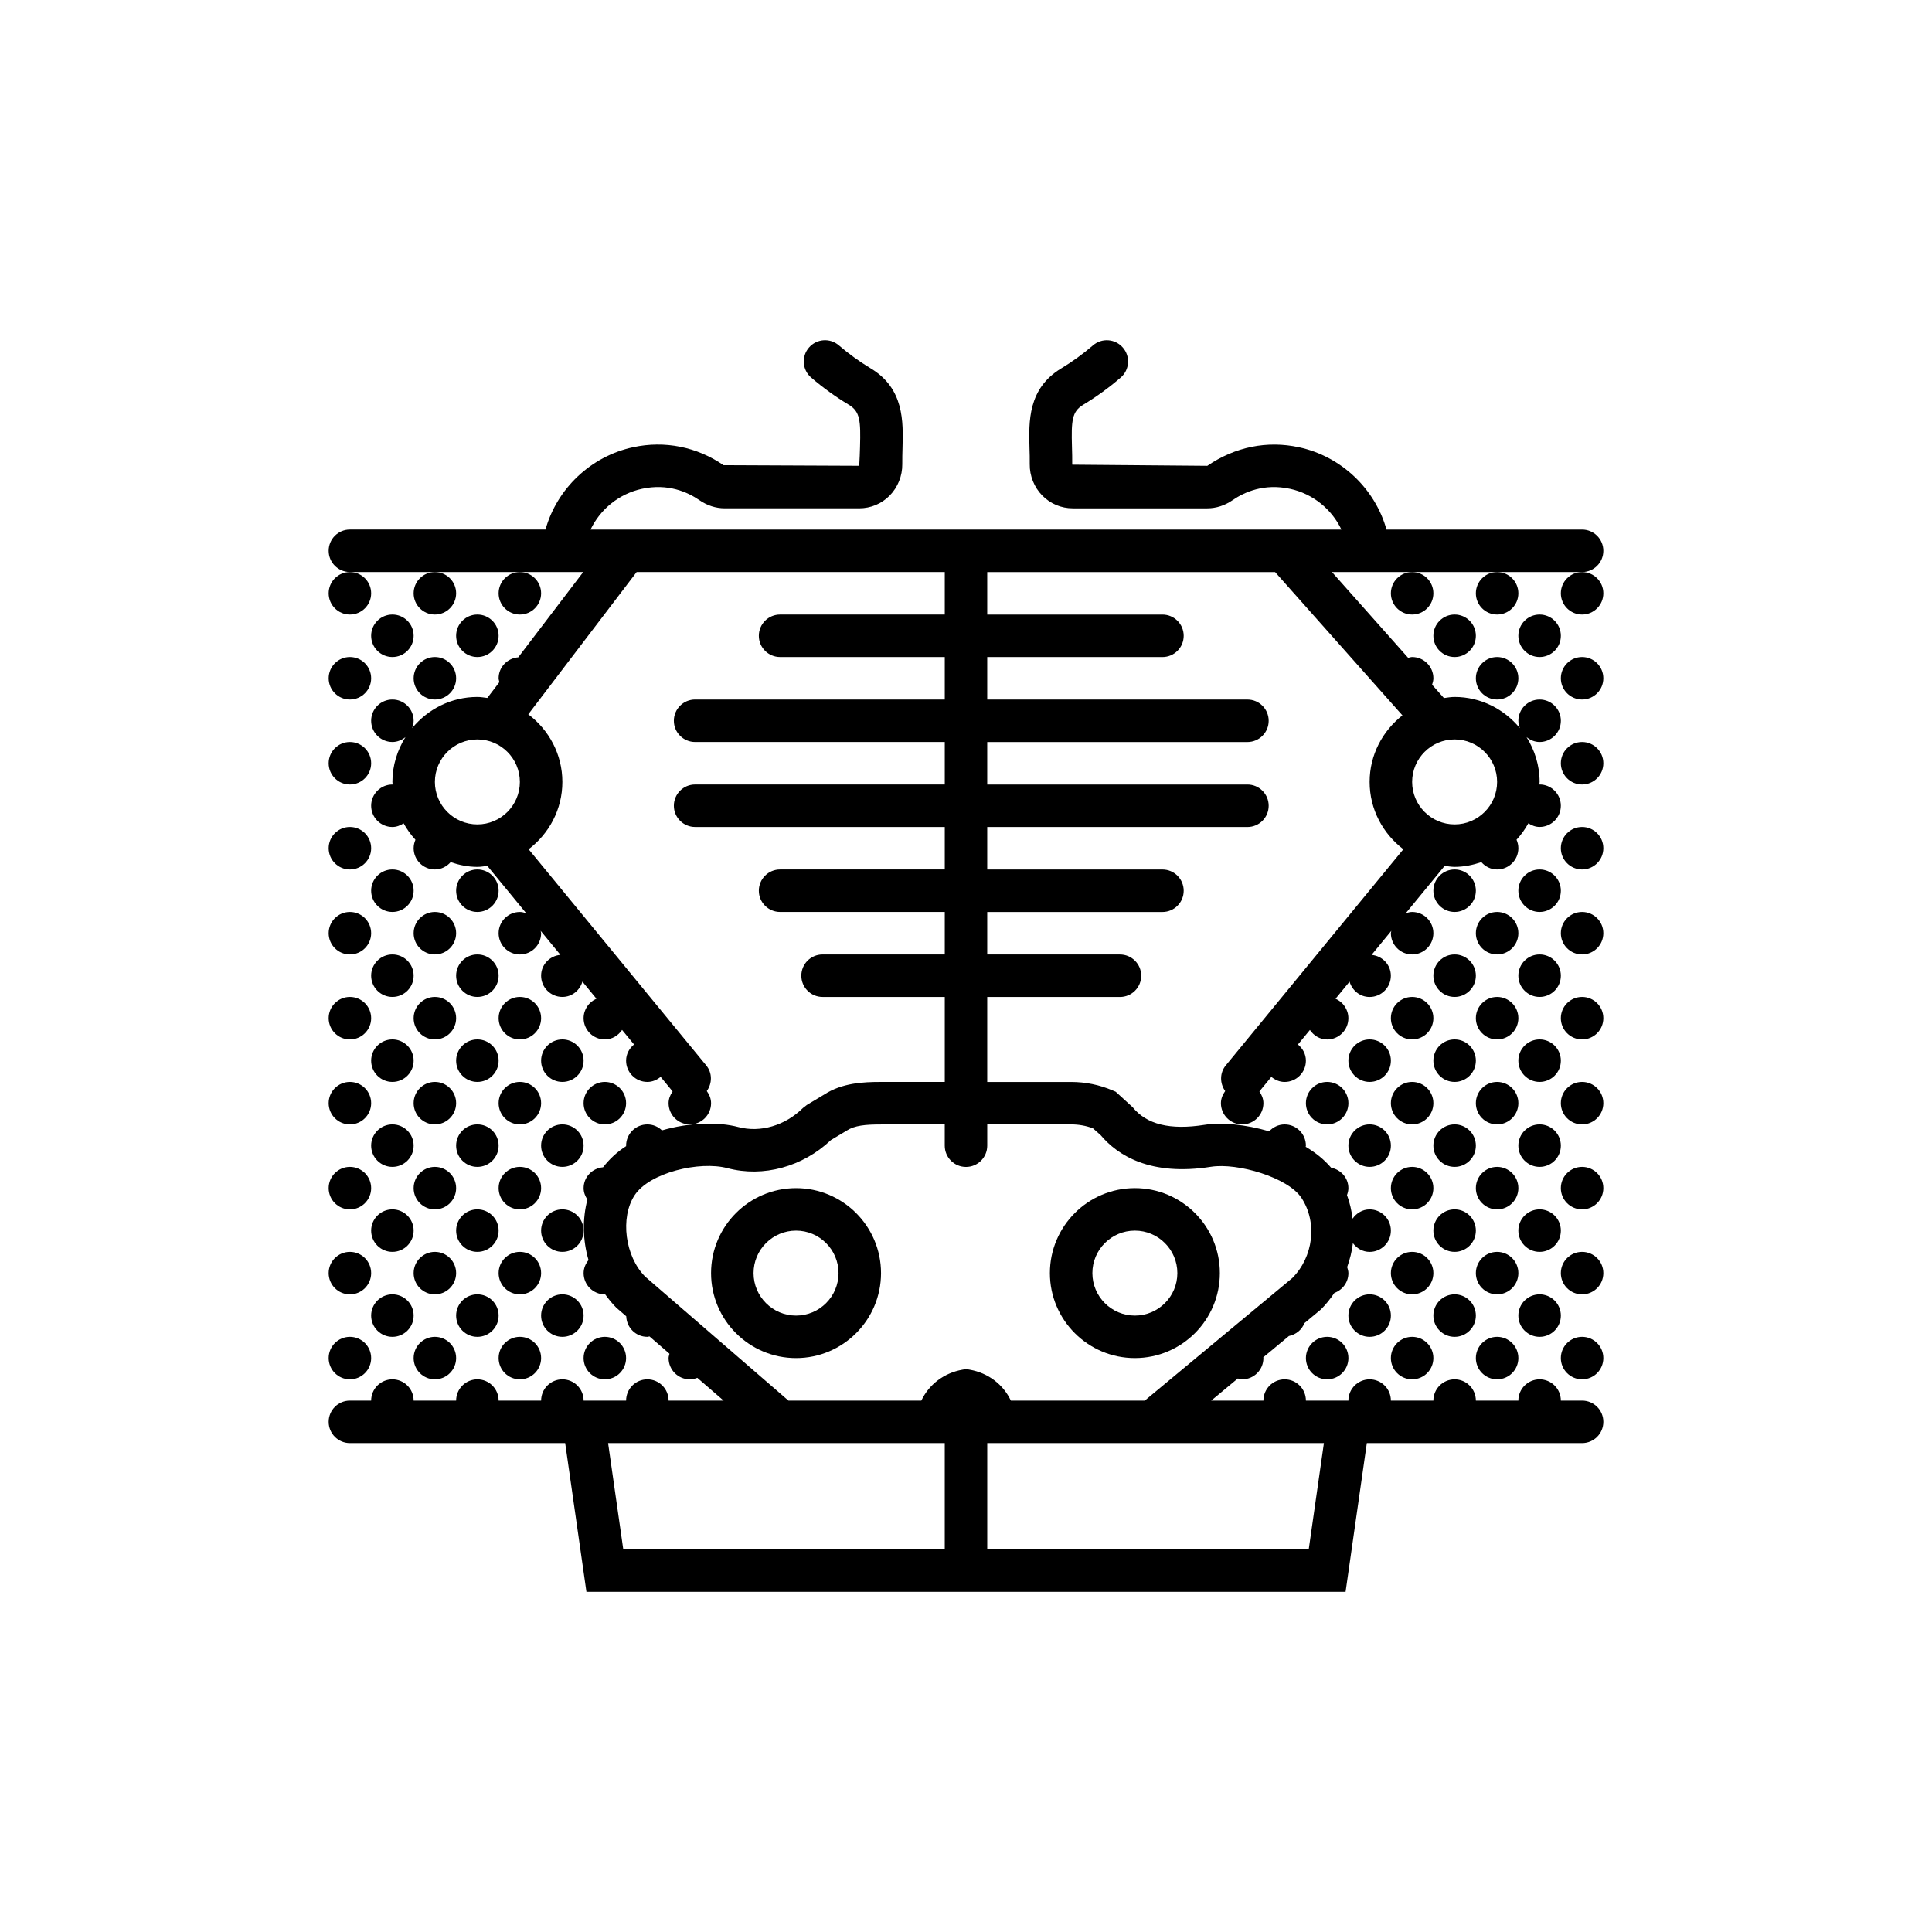 <?xml version="1.0" encoding="utf-8"?>
<!-- Generator: Adobe Illustrator 16.0.0, SVG Export Plug-In . SVG Version: 6.00 Build 0)  -->
<!DOCTYPE svg PUBLIC "-//W3C//DTD SVG 1.1//EN" "http://www.w3.org/Graphics/SVG/1.1/DTD/svg11.dtd">
<svg version="1.1" id="Capa_1" xmlns="http://www.w3.org/2000/svg" xmlns:xlink="http://www.w3.org/1999/xlink" x="0px" y="0px"
	 width="350px" height="350px" viewBox="0 0 350 350" enable-background="new 0 0 350 350" xml:space="preserve">
<g>
	<path d="M144.211,215.241c-8.49,0-15.395,6.905-15.395,15.395c0,8.49,6.904,15.395,15.395,15.395s15.395-6.904,15.395-15.395
		C159.605,222.146,152.701,215.241,144.211,215.241z M144.211,238.333c-4.245,0-7.697-3.452-7.697-7.697s3.452-7.697,7.697-7.697
		s7.697,3.452,7.697,7.697S148.456,238.333,144.211,238.333z"/>
	<path d="M205.593,246.03c8.49,0,15.395-6.904,15.395-15.395c0-8.489-6.904-15.395-15.395-15.395s-15.395,6.905-15.395,15.395
		C190.198,239.126,197.106,246.03,205.593,246.03z M205.593,222.938c4.245,0,7.697,3.452,7.697,7.697s-3.452,7.697-7.697,7.697
		s-7.697-3.452-7.697-7.697S201.348,222.938,205.593,222.938z"/>
	<path d="M290.459,99.782c0-2.128-1.725-3.848-3.849-3.848h-35.435c-2.052-7.359-8.178-13.27-15.883-14.914
		c-5.742-1.235-11.546-0.069-16.576,3.368l-24.474-0.208c0.015-1.1-0.016-2.178-0.046-3.229c-0.135-4.753-0.004-6.393,2.024-7.617
		c2.378-1.432,4.668-3.09,6.804-4.934c1.608-1.385,1.79-3.814,0.4-5.426c-1.394-1.613-3.825-1.793-5.427-0.4
		c-1.809,1.555-3.741,2.959-5.746,4.164c-6.054,3.649-5.884,9.629-5.75,14.433c0.031,0.947,0.059,1.917,0.043,2.906
		c-0.027,2.124,0.804,4.203,2.282,5.7c1.467,1.489,3.425,2.309,5.515,2.309h24.374c1.593,0,3.175-0.508,4.564-1.47
		c2.174-1.493,5.73-3.071,10.399-2.07c4.159,0.889,7.597,3.714,9.329,7.39H106.987c1.735-3.676,5.172-6.497,9.333-7.39
		c4.668-1,8.225,0.573,10.395,2.07c1.394,0.962,2.975,1.47,4.568,1.47h24.377c2.086,0,4.045-0.82,5.511-2.305
		c1.478-1.501,2.313-3.576,2.286-5.696c-0.012-0.993,0.016-1.963,0.042-2.906c0.135-4.811,0.304-10.795-5.753-14.437
		c-2.04-1.228-3.979-2.632-5.773-4.172c-1.613-1.393-4.041-1.205-5.431,0.404c-1.385,1.612-1.205,4.045,0.408,5.426
		c2.121,1.825,4.415,3.479,6.824,4.93c2.032,1.224,2.163,2.867,2.028,7.624c-0.031,1.047-0.062,2.125-0.146,3.43l-24.577-0.108
		c-4.83-3.329-10.657-4.491-16.372-3.26c-7.709,1.644-13.832,7.555-15.883,14.914H63.39c-2.125,0-3.849,1.72-3.849,3.848
		c0,2.128,1.724,3.849,3.849,3.849h15.395h15.395h3.587h7.89L93.886,119.08c-1.982,0.162-3.556,1.774-3.556,3.794
		c0,0.247,0.096,0.462,0.138,0.697l-2.186,2.867c-0.597-0.069-1.182-0.181-1.801-0.181c-4.772,0-8.987,2.229-11.815,5.646
		c0.158-0.419,0.27-0.858,0.27-1.331c0-2.125-1.724-3.849-3.849-3.849s-3.849,1.724-3.849,3.849c0,2.124,1.724,3.848,3.849,3.848
		c0.912,0,1.712-0.362,2.371-0.893c-1.478,2.367-2.371,5.134-2.371,8.124c0,0.162,0.042,0.316,0.05,0.478
		c-0.015,0-0.03-0.008-0.05-0.008c-2.125,0-3.849,1.725-3.849,3.849c0,2.125,1.724,3.849,3.849,3.849
		c0.766,0,1.436-0.281,2.032-0.662c0.604,1.074,1.309,2.079,2.144,2.975c-0.204,0.47-0.327,0.985-0.327,1.532
		c0,2.124,1.724,3.848,3.849,3.848c1.147,0,2.147-0.527,2.852-1.324c1.532,0.516,3.144,0.858,4.845,0.858
		c0.616,0,1.201-0.112,1.801-0.181l7.047,8.579c-0.37-0.119-0.743-0.231-1.151-0.231c-2.125,0-3.849,1.725-3.849,3.849
		c0,2.125,1.724,3.849,3.849,3.849s3.849-1.724,3.849-3.849c0-0.158-0.069-0.289-0.088-0.442l3.583,4.36
		c-1.952,0.188-3.495,1.778-3.495,3.775c0,2.125,1.724,3.849,3.849,3.849c1.743,0,3.16-1.181,3.633-2.775l2.54,3.095
		c-1.366,0.593-2.325,1.948-2.325,3.529c0,2.125,1.724,3.849,3.849,3.849c1.32,0,2.429-0.708,3.121-1.724l2.167,2.636
		c-0.858,0.712-1.439,1.74-1.439,2.937c0,2.124,1.724,3.849,3.849,3.849c0.927,0,1.748-0.369,2.409-0.92l2.167,2.636
		c-0.424,0.624-0.728,1.329-0.728,2.133c0,2.124,1.724,3.849,3.849,3.849s3.849-1.725,3.849-3.849c0-0.835-0.323-1.566-0.773-2.197
		c0.985-1.382,1.027-3.268-0.104-4.642l-32.175-39.16c3.691-2.81,6.112-7.208,6.112-12.197c0-5.018-2.448-9.437-6.173-12.25
		l19.625-25.771h55.824v7.697h-29.834c-2.125,0-3.849,1.72-3.849,3.849s1.724,3.849,3.849,3.849h29.834v7.697h-45.229
		c-2.125,0-3.849,1.72-3.849,3.849c0,2.128,1.725,3.848,3.849,3.848h45.229v7.698h-45.229c-2.125,0-3.849,1.72-3.849,3.848
		c0,2.128,1.725,3.849,3.849,3.849h45.229v7.697h-29.834c-2.125,0-3.849,1.72-3.849,3.849s1.724,3.849,3.849,3.849h29.834v7.697
		h-22.137c-2.125,0-3.849,1.72-3.849,3.849c0,2.128,1.725,3.849,3.849,3.849h22.137v15.395h-11.546
		c-3.283,0-7.066,0.185-10.311,2.294l-3.118,1.871l-0.727,0.565c-3.21,3.179-7.689,4.498-11.685,3.448
		c-3.667-0.975-8.917-0.827-13.847,0.597c-0.693-0.662-1.616-1.078-2.648-1.078c-2.125,0-3.849,1.725-3.849,3.849
		c0,0.027,0.015,0.054,0.015,0.081c-1.639,1.046-3.033,2.348-4.187,3.834c-1.967,0.172-3.525,1.773-3.525,3.782
		c0,0.777,0.289,1.459,0.685,2.067c-0.912,3.505-0.858,7.343,0.204,10.961c-0.527,0.661-0.889,1.458-0.889,2.366
		c0,2.125,1.724,3.849,3.849,3.849c0.019,0,0.031-0.008,0.05-0.012c0.612,0.858,1.278,1.678,2.028,2.429l1.797,1.555
		c0.069,2.063,1.744,3.722,3.822,3.722c0.139,0,0.254-0.065,0.385-0.077l3.622,3.138c-0.054,0.266-0.158,0.516-0.158,0.792
		c0,2.125,1.724,3.849,3.849,3.849c0.481,0,0.931-0.111,1.355-0.273l4.761,4.122h-9.964c0-2.124-1.724-3.849-3.849-3.849
		s-3.849,1.725-3.849,3.849h-7.697c0-2.124-1.724-3.849-3.849-3.849s-3.849,1.725-3.849,3.849H90.33
		c0-2.124-1.724-3.849-3.849-3.849s-3.849,1.725-3.849,3.849h-7.697c0-2.124-1.724-3.849-3.849-3.849s-3.849,1.725-3.849,3.849
		H63.39c-2.125,0-3.849,1.72-3.849,3.849c0,2.128,1.724,3.849,3.849,3.849h38.998l3.849,26.94h64.915h7.697h64.915l3.849-26.94
		h38.998c2.124,0,3.849-1.721,3.849-3.849c0-2.129-1.725-3.849-3.849-3.849h-3.849c0-2.124-1.725-3.849-3.849-3.849
		s-3.849,1.725-3.849,3.849h-7.697c0-2.124-1.725-3.849-3.849-3.849s-3.849,1.725-3.849,3.849h-7.697
		c0-2.124-1.725-3.849-3.849-3.849s-3.849,1.725-3.849,3.849h-7.697c0-2.124-1.724-3.849-3.849-3.849
		c-2.124,0-3.849,1.725-3.849,3.849h-9.456l4.822-4.007c0.262,0.059,0.508,0.158,0.785,0.158c2.124,0,3.849-1.724,3.849-3.849
		c0-0.05-0.027-0.093-0.027-0.139l4.649-3.863c1.29-0.273,2.34-1.124,2.802-2.329l2.998-2.49c0.924-0.923,1.717-1.932,2.429-2.982
		c1.475-0.542,2.544-1.924,2.544-3.591c0-0.389-0.115-0.742-0.223-1.097c0.496-1.42,0.873-2.863,1.038-4.338
		c0.701,0.939,1.771,1.586,3.033,1.586c2.124,0,3.849-1.724,3.849-3.849s-1.725-3.849-3.849-3.849c-1.305,0-2.397,0.689-3.094,1.682
		c-0.17-1.454-0.497-2.886-1.009-4.275c0.139-0.396,0.254-0.809,0.254-1.255c0-1.866-1.358-3.353-3.125-3.702
		c-1.251-1.467-2.81-2.732-4.614-3.791c0.004-0.069,0.042-0.131,0.042-0.204c0-2.124-1.724-3.849-3.849-3.849
		c-1.112,0-2.098,0.489-2.802,1.247c-4.269-1.247-8.636-1.663-11.728-1.17c-6.223,0.981-10.479-0.065-13.02-3.21l-3.056-2.79
		l-0.577-0.242c-2.383-1.017-4.903-1.528-7.501-1.528h-15.198v-15.395h24.046c2.125,0,3.849-1.721,3.849-3.849
		c0-2.128-1.724-3.849-3.849-3.849h-24.046v-7.697h31.744c2.123,0,3.848-1.72,3.848-3.849s-1.725-3.849-3.848-3.849h-31.744v-7.697
		h47.138c2.125,0,3.849-1.72,3.849-3.849c0-2.128-1.724-3.849-3.849-3.849h-47.138v-7.697h47.138c2.125,0,3.849-1.72,3.849-3.849
		s-1.724-3.849-3.849-3.849h-47.138v-7.697h31.744c2.123,0,3.848-1.72,3.848-3.849s-1.725-3.849-3.848-3.849h-31.744v-7.697h52.153
		l23.064,25.959c-3.591,2.821-5.942,7.151-5.942,12.058c0,4.988,2.421,9.383,6.111,12.2l-32.174,39.16
		c-1.128,1.374-1.085,3.26-0.104,4.642c-0.45,0.631-0.773,1.362-0.773,2.193c0,2.124,1.725,3.849,3.849,3.849
		s3.849-1.725,3.849-3.849c0-0.804-0.304-1.513-0.728-2.129l2.166-2.636c0.667,0.547,1.482,0.92,2.41,0.92
		c2.125,0,3.849-1.725,3.849-3.849c0-1.2-0.581-2.229-1.442-2.933l2.166-2.636c0.693,1.011,1.801,1.724,3.121,1.724
		c2.124,0,3.849-1.724,3.849-3.849c0-1.581-0.959-2.937-2.324-3.529l2.539-3.095c0.475,1.591,1.887,2.775,3.634,2.775
		c2.124,0,3.849-1.725,3.849-3.849c0-2.001-1.543-3.591-3.494-3.775l3.583-4.361c-0.016,0.143-0.085,0.277-0.085,0.431
		c0,2.125,1.725,3.849,3.849,3.849c2.125,0,3.849-1.724,3.849-3.849c0-2.124-1.724-3.848-3.849-3.848
		c-0.408,0-0.781,0.115-1.15,0.23l7.046-8.579c0.597,0.069,1.186,0.181,1.802,0.181c1.701,0,3.313-0.343,4.846-0.854
		c0.704,0.797,1.704,1.324,2.852,1.324c2.125,0,3.849-1.724,3.849-3.848c0-0.551-0.123-1.066-0.331-1.54
		c0.835-0.897,1.539-1.901,2.144-2.975c0.601,0.385,1.271,0.662,2.032,0.662c2.124,0,3.849-1.724,3.849-3.849
		c0-2.124-1.725-3.848-3.849-3.848c-0.016,0-0.031,0.007-0.05,0.007c0.011-0.154,0.054-0.304,0.054-0.47
		c0-2.99-0.893-5.757-2.371-8.124c0.658,0.531,1.463,0.893,2.371,0.893c2.124,0,3.849-1.724,3.849-3.848
		c0-2.125-1.725-3.849-3.849-3.849s-3.849,1.724-3.849,3.849c0,0.473,0.111,0.912,0.27,1.331c-2.825-3.417-7.043-5.646-11.815-5.646
		c-0.666,0-1.301,0.115-1.943,0.196l-2.14-2.41c0.119-0.373,0.234-0.754,0.234-1.17c0-2.124-1.724-3.848-3.849-3.848
		c-0.254,0-0.477,0.096-0.72,0.146l-13.806-15.541h6.705h7.82h15.395h15.395C288.734,103.631,290.459,101.911,290.459,99.782z
		 M86.481,133.955c4.245,0,7.697,3.452,7.697,7.697c0,4.245-3.452,7.698-7.697,7.698s-7.697-3.453-7.697-7.698
		C78.784,137.407,82.236,133.955,86.481,133.955z M171.151,280.668H112.91l-2.748-19.243h29.812h31.178V280.668z M239.838,261.425
		l-2.748,19.243h-58.241v-19.243h31.316H239.838z M194.047,203.695c1.354,0,2.679,0.235,3.938,0.7l1.424,1.263
		c3.063,3.633,8.982,7.459,19.993,5.712c4.812-0.751,13.952,1.942,16.376,5.646c2.937,4.495,2.129,10.695-1.662,14.509
		l-26.732,22.207h-24.258c-1.394-2.94-4.127-5.011-7.437-5.596l-0.673-0.119l-0.674,0.119c-3.306,0.585-6.039,2.655-7.436,5.596
		h-24.073l-25.947-22.453c-3.66-3.663-4.58-10.691-1.924-14.744c2.69-4.114,11.757-6.257,16.83-4.911
		c6.473,1.709,13.608-0.234,18.727-5.083l2.852-1.713c1.443-0.939,3.379-1.124,6.231-1.124h11.546v3.849
		c0,2.129,1.725,3.849,3.849,3.849c2.125,0,3.849-1.72,3.849-3.849v-3.849h15.202V203.695z M271.216,141.651
		c0,4.245-3.452,7.698-7.697,7.698s-7.697-3.453-7.697-7.698c0-4.245,3.452-7.697,7.697-7.697S271.216,137.411,271.216,141.651z"/>
	<circle cx="63.39" cy="107.479" r="3.849"/>
	<circle cx="78.784" cy="107.479" r="3.849"/>
	<circle cx="94.179" cy="107.479" r="3.849"/>
	<circle cx="86.481" cy="115.177" r="3.849"/>
	<circle cx="71.087" cy="115.177" r="3.849"/>
	<circle cx="78.784" cy="122.874" r="3.848"/>
	<circle cx="63.39" cy="138.269" r="3.849"/>
	<circle cx="71.087" cy="161.361" r="3.849"/>
	<circle cx="86.481" cy="161.361" r="3.849"/>
	<circle cx="63.39" cy="153.663" r="3.849"/>
	<circle cx="63.39" cy="169.058" r="3.848"/>
	<circle cx="78.784" cy="169.058" r="3.848"/>
	<circle cx="71.087" cy="176.755" r="3.849"/>
	<circle cx="86.481" cy="176.755" r="3.849"/>
	<circle cx="63.39" cy="184.452" r="3.849"/>
	<circle cx="78.784" cy="184.452" r="3.849"/>
	<circle cx="94.179" cy="184.452" r="3.849"/>
	<circle cx="71.087" cy="192.149" r="3.849"/>
	<circle cx="86.481" cy="192.149" r="3.849"/>
	<circle cx="63.39" cy="199.847" r="3.849"/>
	<circle cx="78.784" cy="199.847" r="3.849"/>
	<circle cx="94.179" cy="199.847" r="3.849"/>
	<circle cx="109.573" cy="199.847" r="3.849"/>
	<circle cx="101.876" cy="192.149" r="3.849"/>
	<circle cx="71.087" cy="207.544" r="3.849"/>
	<circle cx="86.481" cy="207.544" r="3.849"/>
	<circle cx="63.39" cy="215.241" r="3.849"/>
	<circle cx="78.784" cy="215.241" r="3.849"/>
	<circle cx="94.179" cy="215.241" r="3.849"/>
	<circle cx="101.876" cy="207.544" r="3.849"/>
	<circle cx="101.876" cy="222.938" r="3.849"/>
	<circle cx="71.087" cy="222.938" r="3.849"/>
	<circle cx="86.481" cy="222.938" r="3.849"/>
	<circle cx="63.39" cy="230.636" r="3.849"/>
	<circle cx="78.784" cy="230.636" r="3.849"/>
	<circle cx="94.179" cy="230.636" r="3.849"/>
	<circle cx="71.087" cy="238.333" r="3.849"/>
	<circle cx="86.481" cy="238.333" r="3.849"/>
	<circle cx="63.39" cy="246.03" r="3.849"/>
	<circle cx="78.784" cy="246.03" r="3.849"/>
	<circle cx="94.179" cy="246.03" r="3.849"/>
	<circle cx="109.573" cy="246.03" r="3.849"/>
	<circle cx="101.876" cy="238.333" r="3.849"/>
	<circle cx="63.39" cy="122.874" r="3.848"/>
	<circle cx="286.61" cy="107.479" r="3.849"/>
	<circle cx="271.216" cy="107.479" r="3.849"/>
	<circle cx="255.821" cy="107.479" r="3.849"/>
	<circle cx="263.519" cy="115.177" r="3.849"/>
	<circle cx="278.913" cy="115.177" r="3.849"/>
	<circle cx="271.216" cy="122.874" r="3.848"/>
	<circle cx="286.61" cy="138.269" r="3.849"/>
	<circle cx="278.913" cy="161.361" r="3.849"/>
	<circle cx="263.519" cy="161.361" r="3.849"/>
	<circle cx="286.61" cy="153.663" r="3.849"/>
	<circle cx="286.61" cy="169.058" r="3.848"/>
	<circle cx="271.216" cy="169.058" r="3.848"/>
	<circle cx="278.913" cy="176.755" r="3.849"/>
	<circle cx="263.519" cy="176.755" r="3.849"/>
	<circle cx="286.61" cy="184.452" r="3.849"/>
	<circle cx="271.216" cy="184.452" r="3.849"/>
	<circle cx="255.821" cy="184.452" r="3.849"/>
	<circle cx="278.913" cy="192.149" r="3.849"/>
	<circle cx="263.519" cy="192.149" r="3.849"/>
	<circle cx="286.61" cy="199.847" r="3.849"/>
	<circle cx="271.216" cy="199.847" r="3.849"/>
	<circle cx="255.821" cy="199.847" r="3.849"/>
	<circle cx="240.427" cy="199.847" r="3.849"/>
	<circle cx="248.124" cy="192.149" r="3.849"/>
	<circle cx="278.913" cy="207.544" r="3.849"/>
	<circle cx="263.519" cy="207.544" r="3.849"/>
	<circle cx="286.61" cy="215.241" r="3.849"/>
	<circle cx="271.216" cy="215.241" r="3.849"/>
	<circle cx="255.821" cy="215.241" r="3.849"/>
	<circle cx="248.124" cy="207.544" r="3.849"/>
	<circle cx="278.913" cy="222.938" r="3.849"/>
	<circle cx="263.519" cy="222.938" r="3.849"/>
	<circle cx="286.61" cy="230.636" r="3.849"/>
	<circle cx="271.216" cy="230.636" r="3.849"/>
	<circle cx="255.821" cy="230.636" r="3.849"/>
	<circle cx="278.913" cy="238.333" r="3.849"/>
	<circle cx="263.519" cy="238.333" r="3.849"/>
	<circle cx="286.61" cy="246.03" r="3.849"/>
	<circle cx="271.216" cy="246.03" r="3.849"/>
	<circle cx="255.821" cy="246.03" r="3.849"/>
	<circle cx="240.427" cy="246.03" r="3.849"/>
	<circle cx="248.124" cy="238.333" r="3.849"/>
	<circle cx="286.61" cy="122.874" r="3.848"/>
</g>
</svg>
